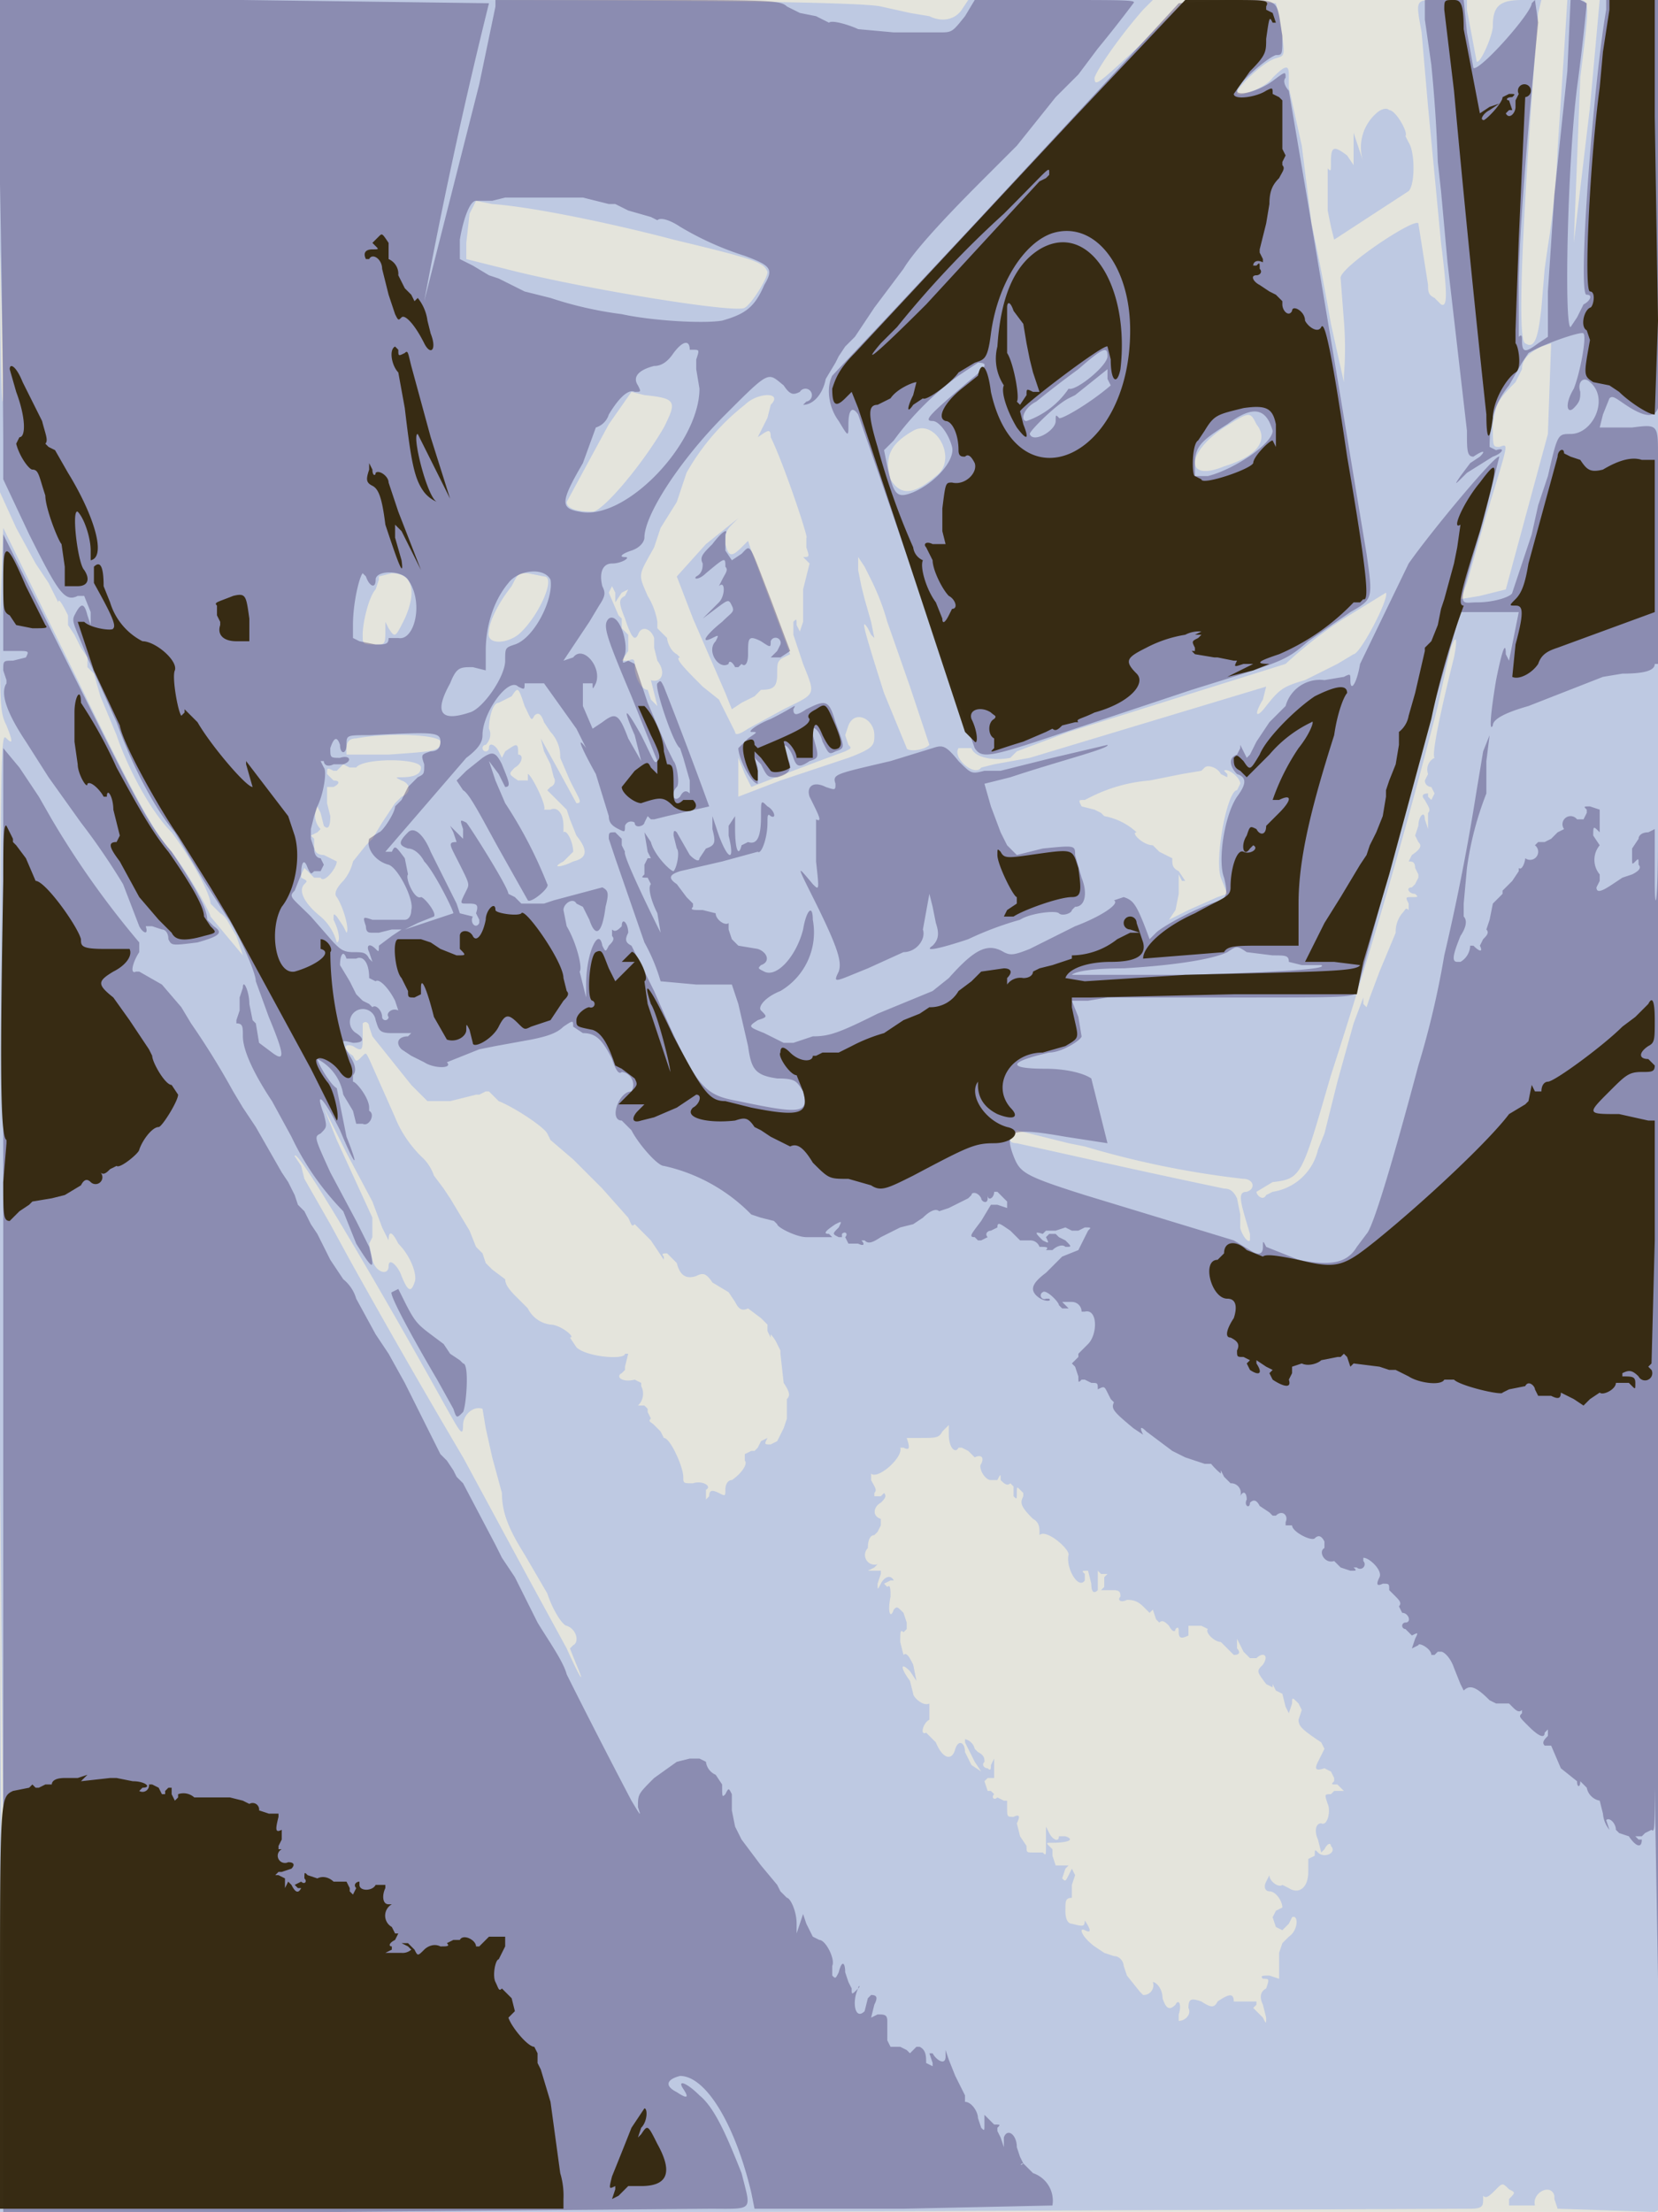 <svg id="16282281824-posters-1618099207550" itemscope="" itemtype="/posters"
  itemid="/+16282281824/posters/1618099207550" viewBox="0 0 512 683" preserveAspectRatio="xMidYMid slice" tabindex="0"
  xmlns="http://www.w3.org/2000/svg">
  <rect itemprop="background" width="100%" height="100%" fill="white" tabindex="-1"
    style="fill: rgb(228, 228, 220); color: rgb(4, 4, 58);"></rect>
  <path
    d="M0 76v76l5 11 6 11 4 6 3 6c0-2 2 2 3 4v3l2 3 2 4 2 3v3l1 1 1 1 2 7 5 12c3 9 10 23 17 30 6 8 12 19 12 22l3 3c2 1 3 4 5 7l2 6-5-6-5-6c0-1-6-12-12-20-6-7-11-16-30-55L1 163l-1 28c0 27 0 29 2 33 2 5 2 6 0 4s-2-2-2 226v229h225l229-1c4 0 4-1 4-3v-1c1 1 2 0 4-2s2-2 4 0c2 1 2 1 0 3v2h8c-1-4 5-7 6-3 1 1 1 1 0 0v1l1 3 30 1 2-1V0h-19l-3 33-5 42 2-51c3-24 3-24-1-24h-3l-1 16-2 30a248 248 0 01-3 30l-1 7-1 12c-1 9-2 13-5 11-3-1 0-51 4-102l1-4h-6c-7 0-9 2-9 8 0 3-4 12-5 11l-3-16V0h-7c-9 0-9-1-7 10l2 23 4 42c2 16 2 20 0 19l-1-1-1-1c-2-1-2-2-2-4l-3-19c-1-2-25 14-24 17l1 13a104 104 0 010 17v2l-4-18a810 810 0 00-6-31l-3-24-4-18v-4c0-3-1-3-5 1-2 3-10 6-11 5s8-10 12-11c3-1 3 0 1-13l-1-4-14-1h-14l-14 14c-13 12-14 13-14 10 1-3 8-13 15-21l3-3h-57l-2 3c-2 3-6 4-10 2l-6-1-9-2c-4-1-37-2-138-2H0v76m0 1c0 42 1 59 1 38a6503 6503 0 00-1-38m425-42a14 14 0 00-4 15l-2-6-1-3v10l-2-3c-4-3-5-3-5 2 0 3 0 3-1 2v13l1 5 1 4 23-15c2-2 2-12 0-15l-1-2c1-1-3-8-5-8-1-1-3 0-4 1M145 66l-1 9v5l12 3c23 6 72 14 74 12 2-1 7-9 7-11-1-3-4-4-29-10-15-4-42-10-56-11l-5-1-2 4m331 41c-4 2-6 4-6 7l-2 4c-6 6-6 7-7 13 0 7 0 7 2 7 3-1 3-2-4 21l-6 21-2 5 6-1 8-2 13-48 1-28-3 1m-288 24l-13 24c0 2 3 3 8 3 3 0 15-14 22-26 4-8 4-9-6-10l-4-1-7 10m42-6a71 71 0 00-18 21l-3 9-5 8-2 6c-5 9-5 8-2 15a22 22 0 013 8v2l1 1 2 2c0 1 1 4 3 5l1 1c-2 0 2 4 7 9l5 4 5 10c0 1 1 1 4-1l11-6c10-5 10-4 6-14l-3-9v-4c1-1 1-1 1 1l1 2 1-3v-10l1-4 1-4-1-1-1-1c2 0 2 0 1-3v-3c1 1-7-23-11-31 0-3-1-2-4 0l-2 3 2-3 3-6 1-4c4-4-4-4-8 0m148 7c-12 8-12 17 0 12 10-3 14-8 10-13-2-4-2-4-10 1m-96 1c-7 4-9 8-7 15 3 5 7 5 14-1 7-5 0-18-7-14m-64 35l-9 10 5 13 10 23 2 5 3-2 4-2 2-2c4 0 5-1 5-5 0-3 0-4 2-5l2-1-12-32-1-3-2 2c-3 3-4 3-5-1 0-3 0-4 2-6l2-2-10 8m47 8l1 5 1 4 2 7 1 5-1-1-1-2c-2-3-2-2 5 20l7 17c0 1 5 1 7-1l-6-18-7-20a73 73 0 00-5-13l-2-4-2-3v4m-148 2v1l-1 3c-2 2-4 10-4 14 0 3 0 3 4 3 3 0 3 0 3-5v-2l1 2c2 3 2 3 5-3 4-9 2-14-4-14l-4 1m41 3c-4 5-7 11-7 14-1 4 5 4 9 1 6-5 12-18 8-18l-5-1c-3 0-3 0-5 4m30 2l3 7 1 1v3l1 1 1 1v5l-2 3h2c2-1 2 0 2 2 0 3 2 7 4 7l1 3 2 2-1-4-1-4c3 1 5-2 2-6l-1-4v-3c-1-3-4-4-5-1-1 2-2 1-4-5-2-5-2-6 0-7l1-2-2 1-2 3v-3l-1-2-1 2m227 8a130 130 0 00-18 14l-67 21-16 6-2 2c-5 1-11 0-12-3h-4c-2 3 5 9 7 6l4-1 11-2 73-22-1 4c-3 5-2 6 1 2 4-5 5-6 12-8l10-5 5-3c2 0 11-17 10-19l-13 8m33 9l-4 18a1888 1888 0 01-33 114c-9 31-9 32-18 33l-5 3c0 1 2 3 3 1l2-1a17 17 0 0014-13l2-5 4-16 5-18 3-8v2l1 1 1-3 3-8 5-12a9 9 0 012-6c1-1 1-2 2-1v-2c-1-2-1-2 1-2s2 0 1-1c-2 0-3-2-1-2l1-1 1-2v-1l-1-2c0-2-1-2-2-2l1-2c3-2 3-3 2-4l-1-2 1-3c0-3 2-5 2-2l1 3v-5c1-1 0-2-1-4-1-1-1-2 1-2v1l1 1 1-2-1-2a2 2 0 01-2-2l1-2a4 4 0 012-5c-1-1 2-15 6-31 1-5 1-8-1-3m-290 15l-4 2c-2 0-3 5-3 8 1 2 0 4-1 5a1 1 0 101 1c0-2 2-1 3 1l1 2 1-2c3-2 4-3 4 0v1c2 0 1 3-1 4-2 2-2 2 1 4h3v-2c1 0 6 10 5 11h2c2-1 4 1 4 5v2c1-1 3 3 3 6l-3 3c-4 2-1 2 3 0 4-1 5-3 1-8l-2-5-1-3-6-6 1-1a2 2 0 001-3l-1-4-2-4-1-4 5 9 6 11c2 0 1-1-2-7l-3-7a11 11 0 00-3-8l-2-3c-1-3-2-3-3-2-1 2-1 1-3-3-2-6-2-6-4-3m104 9l-1 3 1 3c1 1 1 1-1 2a1287 1287 0 00-29 11l-2-4-2-5v12l13-5 21-7c8-3 8-4 8-7 0-5-6-8-8-3M0 455c0 125 1 177 1 114a61550 61550 0 00-1-114m110-227c-2 0-3 1-3 3v2h13c14-1 16-1 16-4 0-2-15-3-26-1m0 9h-2l-2-1-2 2h-1c-2-1-2-1-2 1l2 2c2 0 2 1 0 2h-2v5l1 4c0 4-1 4-2 3l-1-4-1-2a6 6 0 001 7l-1 1-2 1 1 1v2c0 2 1 3 3 3l4 2c0 2-4 7-5 5h-2l-2-2-1-1-1 2v1c2 1 2 1 1 2-2 2 0 6 5 10a16 16 0 015 8c1 0 1-3-1-7 0-2 0-2 1-1l2 3 1 2c1-1-1-8-3-11-1-1 0-3 2-5a14 14 0 003-6l4-5 1-1 1-1 3-5 4-6 2-2c3-1 3-4 0-5-2-1-2-1 0-1 4 0 6-1 6-3 0-3-18-3-20 0m262 0l-1 1-6 1-10 2a49 49 0 00-18 5l-2 1c-2 0-2 0-1 2l4 1 2 1 1 1a20 20 0 0110 5c-2 0 2 4 5 4l2 2 2 1 2 1c0 2 0 3 2 4l2 3h-1l-1-2v6l-1 5-2 3 6-3 9-4 3-1-2-5c-2-6 2-27 5-27l1-2c0-2-4-5-5-4l1 1v1l-2-1c-1-2-4-3-5-2m-260 79v4c0 4 0 5-3 3-3-1-3 1 0 3 1 2 1 2 3 0 1-1 1-1 2 1l8 18c2 5 5 9 8 12a14 14 0 014 6l3 4 2 3 3 5 3 5 2 5 2 2 1 3 2 2 4 3c0 2 2 4 4 6l3 3a9 9 0 007 5c3 0 8 4 6 4l2 3c3 3 15 4 15 2h1l-1 4v1l-1 1c-2 1 0 3 4 2l2 1v1a5 5 0 01-1 6h2l1 1v1l1 2c-1 1 0 1 1 2l2 2 1 2c2 0 6 9 6 12 0 2 0 2 3 2 3-1 6 1 4 2v3l1-1c0-2 1-2 3-1s2 1 2-1 1-3 2-3c3-2 5-5 4-6v-2l2-1h1l1-1 1-2 2-1c-1 2-1 2 1 2l2-1 1-2 1-2 1-3v-6c1-1 1-2-1-5l-1-9v-1l-1-2a11 11 0 00-2-3v1l-1-2v-2l-2-2-4-3c-2 1-3 0-4-2l-2-3-5-3c-2-3-3-3-5-2-3 1-5 0-6-4l-3-3c-1 0-2 0-1 1v1l-4-6-5-5c-1 1-1 0-2-2l-8-9-9-9-7-6-1-2c-1-2-10-8-15-10l-3-3h-1l-2 1h-1l-8 2h-7l-5-5-8-10-4-5-1-3c0-1-1-2-2-1m-12 26l4 10 11 24v6l-1 2 1 5c1 4 5 5 5 2s3 0 4 3c2 5 3 5 4 2 1-2-1-8-5-12-2-4-3-4-3-1l-2-4-3-8-8-15-7-14m213 8c-2 2-1 3 1 3l18 4a3278 3278 0 0046 10c2 0 3 1 4 3l1 5v4c0 1 2 5 3 4v-2c-3-10-4-13-1-13 3-1 2-4-1-4a281 281 0 01-49-10l-5-1-16-4-1 1m-222 7l2 3 1 4 8 14 6 11a2709 2709 0 0035 61l20 37 6 11 6 11c4 9 6 12 3 5l-2-5 1-1c2-1 1-5-2-6-1 0-4-4-6-10l-7-12c-5-8-7-13-7-19l-3-11-2-9-1-6c-3-1-6 2-6 5 0 4-1 2-5-5-21-38-47-82-47-78m200 85c-1 2-2 2-7 2h-4c1 3 1 4-1 3h-1c1 3-7 10-9 8v2c1 2 2 3 1 4v1h2l1-1c1 1 0 2-1 3-2 1-3 4 0 5v2l-1 2-1 1c-1 0-2 1-2 4a3 3 0 003 5l-1 1-2 1h4v1l-1 3c0 2 0 2 1 0s3-3 4-1h-1l-2 1 1 1c1-1 1 1 1 3-1 5 0 7 1 4 1-1 1-1 3 1l1 3v2l-1 1c-1-1-1 0-1 3l1 4c1-1 2 1 3 3l1 5-2-3c-3-3-3-1 0 3l1 4c0 1 3 4 5 3v5c-2 1-3 5-1 4l3 3c2 5 5 6 6 2 1-3 3-2 3 1l2 4 3 2-2-3-2-4-1-2v-1a4 4 0 013 3l1 1c2 1 2 2 2 3-1 1 0 2 1 2 1 1 1 0 1-1l1-2v6h-2l-1 1 1 3h1l1 1c-1 1 0 2 1 1l2 1h1v2c0 3 0 3 2 3 2-1 2 0 1 2l1 4 2 3c0 2 0 2 2 2h3c1 1 1 1 1-2v-6l1 2c1 2 3 3 3 1h2c3 1 1 2-4 2-2 0-2 0-1 1l1 1v2l1 3h4l-1 1-1 3c1 1 1 1 2-1l1-2 1 2-1 3v4c-2 0-2 1-2 4s1 4 2 4c4 1 4 1 4-2v1c2 3 2 4 0 3s-1 2 3 5l3 2 3 1c2 0 3 2 3 3l1 3 4 5 1 1a3 3 0 003-4c1 0 3 2 3 5 1 3 2 4 4 2 1-2 2 0 1 3v2c2 0 4-2 3-4 0-3 1-3 4-2 3 2 4 2 5 0 3-2 5-3 5 0h7v1l-1 1 1 1 2 2c1 2 1 2 1 0l-1-4c-1-2-1-4 1-5 1-3 1-3-1-3-1-1 0-1 2-1l3 1v-8l1-3 2-2c3-2 3-7 1-6l-1 2-2 2-2-1-1-3 1-2 2-1c0-2-2-5-4-5-1 0-2-1-1-3l1-2c0 2 3 4 4 3l2 1c3 2 6 0 6-5v-4l2-1c0-2 0-2 1-1 2 2 6 0 4-2 0-1-1-1-2 1l-1 1-1-4c-1-2-1-5 1-5 2 1 3-4 2-6-1-3-1-3 1-3l1-1h3l-2-2c-2 0-2 0-1-1v-1l-1-2-2-1c-3 1-3 0-2-2l2-4-1-2c-6-4-7-5-7-7l1-3-1-2c-2-2-2-2-2 0l-1 3-1-2-1-4-2-1-1-2v1l-2-1c-3-4-3-4-1-6 2-3 0-4-2-2h-2l-2-2-2-4c1-1 1-1 0 0v3c1 1 1 2-1 2l-2-2-2-2c-2 0-5-3-4-4l-2-1h-4v3c-2 1-3 1-3-1 0-1 0-2-1-1 0 1-1 1-2-1-1-1-2-2-3-1l-1-1-1-3-1 1-1-1c-2-2-3-3-6-3-2 1-3 0-2-1 0-1 0-2-2-2h-4l1-1v-3l1-1h-2l-1-1v6c-1 1-2 1-2-2l-1-4c-2 0-2 0-1 1v2c-2 3-6-4-5-8 0-2-7-8-9-6v-1c0-1 0-3-2-4-4-4-4-5-3-7v-1l-1-1c-1-1-1-1-1 1s0 2-1 1v-3l-1-1c-1 1-2 0-3-1 0-2 0-2-1 0h-2c-2 0-4-4-3-5 1-2 0-3-2-2l-1-1-1-1-2-1h-1c-1 2-3 0-3-4v-3l-2 2"
    tabindex="-1" itemprop="light"
    style="fill: rgb(115, 146, 237); fill-opacity: 0.335; fill-rule: evenodd; color: rgb(97, 88, 61);"></path>
  <path
    d="M0 57a5944 5944 0 011 79v12l8 17c9 18 11 21 15 19h2l2 5v4l-1-3c-1-4-2-4-4 0-1 2 0 3 4 13l9 20c5 14 12 27 18 34l9 15 7 11c3 4 9 17 9 20l4 11c5 12 5 14 1 11l-4-3-1-6-1-1-1-5c0-4-2-8-2-5l-1 3v4l-1 3v1c2 0 2 1 2 4 0 4 3 11 9 20l6 11a85 85 0 0016 23l4 10c5 8 6 9 4 1l-4-8-8-15c-5-11-5-11-3-12 2-2 2-2 1-6-3-8 0-5 5 5 5 12 6 12 2 2l-2-10-1-5c-2-1-6-8-6-9a15 15 0 018 11l3 5 1 4h2c2 1 4-3 2-4v-1c0-3-4-8-5-8v-2c1-1 1-3-1-6-3-5-3-5 1-4 3 0 4-1 1-3a4 4 0 116-4c1 3 1 4 5 4h6l-1 1c-3 0-4 2-2 4l3 2 4 2c3 2 9 2 7 0l10-4 5-1 11-2c5-1 8-2 10-4 3-2 3-2 3 0l3 2c4 0 6 2 9 8 1 3 2 5 3 4a4 4 0 013 6c-4 0-7 9-3 9l3 3c2 4 8 11 10 11a54 54 0 0127 15l3 1 4 1 1 1c0 1 6 4 9 4h8l-1-1c-2 0-1-1 2-3 2-1 2-1 1 1-2 2-2 2 0 3h1v-1c1-1 2 0 1 1l1 2h3c2 1 2 0 1-1h1c1 1 2 1 5-1l4-2 2-1 4-1 3-2c2-2 4-3 5-2l3-1 2-1 2-1 2-1 1-1c0-1 2-1 3 1 0 1 2 2 2 0v-1c0 2 2 1 2-1h1l2 2 1 1v2l-3-1h-2l-3 5c-3 4-4 5-2 5l1 1h1l2-1c-1-1 0-2 1-2l2-1c0-2 1-1 4 1l3 3h3a3 3 0 013 2c2 0 3 0 2 1h2c1-1 3-2 4-1 2 0 2 0 0-2l-2-1-1-1h-2l-1 1c1 2 1 2-1 1-2-2-3-3 0-2l1-1h3l3-1 2 1h2l2-1c2 0 2 0 1 1l-2 4-1 2-5 2-2 2-3 3c-4 3-5 5-3 7s5 2 4 1h-1a1 1 0 01-1-2c1-1 5 3 5 4l1 1h2l-1-1-1-1h3a3 3 0 013 3h-1 2c4-1 4 7 1 10l-3 3v1l-2 2 1 1 1 3c0 2 0 2 1 1h1l2 1c2 0 2 0 2 2-1 1-1 1 0 0 2-1 2-1 3 1l1 2 1 1c-1 2 0 3 6 8l3 2c-1-2-1-3 1-1l8 6 4 2 6 2h2a21 21 0 003 3v-1l1 2 2 2a3 3 0 013 4c1-2 2-1 2 1-1 2 1 3 1 1 1-1 2-1 3 1l3 2 1 1h1c2-2 4 0 3 2v1h2c0 2 6 5 7 4s2-1 3 1v2c-2 1 0 5 3 4l1 1 1 1 3 1c2 0 2 0 1-1h1a1 1 0 102-2v-1c2 0 6 4 5 6s-1 3 1 2c2 0 2 0 2 2l2 2c1 1 2 2 1 3l1 2c2 0 3 3 1 3a1 1 0 000 2l1 1 1 1c2-1 2-1 1 1l-1 3 2-1c0-1 4 1 4 3h1l1-1h1c1 0 3 2 4 5l2 5 1 2c-1 1-1 1 0 0 2-2 4-1 8 3l2 1h4l1 1c1 1 2 2 3 1v1c-1 1-1 1 2 4s5 4 5 2l1-1v2c-1 1-2 2-1 3h2l3 7 5 4c0 2 1 2 1 0l2 2a5 5 0 004 4l1 4a9 9 0 002 5l-1-3c1-1 3 1 3 3l1 1 3 1c2 3 4 4 4 1h-1l-1-1h2l1-1 2-1c1 1 1-1 1-13l1 59 1 72V577l-1-107v-1l1-120-1-90c0 20-1 24-1 13v-16l-2 1c-2 0-3 1-3 2l-2 3v3c0 2 0 2 1 1s1-1 1 1c1 1 0 2-2 3l-3 1-3 2c-3 2-5 3-5 1l1-2v-2a7 7 0 010-9l-2-3c0-3 0-3 2-1v-7l-3-1c-2 0-2 0-1 1v1l-1 2h-2a2 2 0 10-4 3l-2 1-2 2-2 1h-2l-1 1a2 2 0 01-3 4c0 1-1 4-2 3v1l-2 3-2 2-1 1v1l-1 1-2 2-1 5-1 3c1 1 0 2-1 3l-1 2c1 2 0 2-2 0h-1a6 6 0 01-3 5h-1c-2 0-1-3 1-8 2-3 2-5 1-6v-4l1-11a100 100 0 016-23v-10l1-8-2 5-2 12a698 698 0 01-10 51 272 272 0 01-8 34c-8 30-14 50-16 52l-3 4c-3 5-8 6-18 4l-10-4c-1-2-1-2-1 0s-1 3-4 1l-5-3-46-14c-19-6-20-7-22-12-3-8-1-9 16-6l13 2-5-20c-3-2-9-3-14-3-12 0-12-2 1-5 4 0 10-4 10-5l-1-6-2-5h5l6-1h39c35 0 38 0 38-2a8810 8810 0 0022-82l10-35h18l-3 15-1-2c0-4-1-2-3 8-2 12-2 16-1 14 0-2 4-4 11-6l23-9 6-1c7 0 10-1 10-3h1l1-102V0h-17v3c-4 23-9 89-6 88 2 0 1 2-1 3l-2 4-2 3c-2 0-1-50 2-74a675 675 0 003-26l-2-1h-3l-1 22-4 38-2 30v14l-3 2c-4 3-5 3-5-1 0-1 0-2-1-1V89c0-10 1-31 6-82l-1-7-1 1c0 3-16 21-18 20l-2-11-1-10h-12v6l2 14a465 465 0 012 30l1 9 2 22 6 52c0 6 0 8 2 8 3-2 4-2 2 0l-3 2-3 4c-2 3-2 3 2-1l8-5c3-1 4-3 1-2l-2-1c0-9 2-14 6-19l4-7 2-3c5-3 17-7 17-6 1 1-1 12-3 17-3 5-2 8 0 6s2-3 2-5c-1-3 1-5 3-3 6 5 1 16-6 16-4 0-4 0-7 13l-3 9-2 9-4 12-2 6c0 1-5 3-11 3s-6 3 2-25l5-20c-1-1-21 23-28 33l-15 31c-1 6-3 9-3 5 0-2 0-2-2-1l-6 1a11 11 0 00-12 8l-5 5-4 6-2 4-1 1-1-2-1-2v1l-1 2c-3 1-2 4 0 6 3 1 3 3 0 7-4 6-6 20-4 25 1 4 1 6-1 7-7 2-18 8-20 10l-2 2c-4-11-5-12-8-13l-3 1c2 1-4 5-12 8l-14 7c-5 2-6 2-8 1-5-3-9-1-17 8l-5 4-17 7c-12 6-15 7-20 7l-6 2h-3l-6-3c-5-2-5-2-2-4 3-1 3-1 1-3-1-1 1-4 6-6a21 21 0 0010-22c0-5-2-3-3 3-2 8-8 15-12 13-2-1-2-1-1-2 3-1 2-4-1-5l-6-1-2-2-1-3v-2c-1 1-4-1-4-3l-4-1c-3 0-4 0-3-1v-1l-2-2-3-4c-3-2-2-3 1-4l13-3 11-3c1 1 3-4 3-9 0-2 0-3 1-2 2 1 1-2-1-3-2-2-2-2-2 3 0 6-1 9-4 8l-2 1c-1 4-2 1-2-5v-4l-2 3v3c2 8 0 8-3 0l-2-6v4c1 4 1 5-2 6l-2 3c0 1-1 1-3-1l-4-7c-1-1-1 0-1 1l1 4c1 1 0 6-1 7-1 0-6-5-7-9l-2-3 1 6 1 2h-1l-1 2v3c-1 1-1 1 1 1l1 2c-1 1 0 5 2 9l1 6s-12-24-11-25l-1-2v-2l-2-2c-2 0-2 0-2 2l2 6 9 26a58 58 0 015 12l11 1h11l2 6 3 13c1 7 2 9 9 10 6 0 6 1 8 4 2 7-1 7-20 3-11-2-13-4-26-34l-7-14c-2-1-2-2-1-4 0-3-2-5-2-2-1 1-2 2-3 1v2c1 1 0 2-1 3-1 2-1 2-2 0-1-6-5 2-5 12v4l-1-4-1-4c1-1-1-9-4-14l-1-5c0-2 3-4 4-2l2 1 2 4c2 6 4 4 5-4 1-4 1-5-1-6l-15 4-3 1h-7l-2-2-2-1c0-2-12-21-13-22-2-1-2-1-1 2v3l-2-2-2-2 1 2 1 3c-3 0-2 1 1 7s3 6 2 8c-2 4-2 4 0 4 3 0 4 0 3 3l1 2v1c-1 2-3 0-2-2l-4-1-1-3-4-8-4-8c-2-5-5-8-7-6-3 3-3 4 0 5 2 0 4 2 5 4 3 3 9 15 9 16l-15 5 4-2 5-2c1-1-3-6-4-6-2 1-5-6-4-7l-1-5c-3-4-3-4-4-2h-2l25-29c4-3 5-5 5-7 0-7 8-18 11-15 2 1 2 1 2-1h6l5 7 5 7 2 4 1 2c-3-4-2-1 3 8l4 13c0 2 1 3 3 4s2 1 2-1a2 2 0 013-1c0 2 3 1 3 0l1-2 1 1h1l4-1 13-3a1418 1418 0 00-14-37c-1-2-1-2-2-1s5 19 7 20l1 3 2 7v4c-1-1-2-1-3 1-2 2-3-1-1-3 1-1 0-7-1-8l-2-4-6-14-4-12-2-1c-2 1-2 1-1-2 1-4-2-13-5-11-2 2-1 5 7 24l8 20c-1 1-1 0-5-8-5-9-6-9-2 0l2 8-4-7c-3-8-4-8-8-5l-3 2-3-7v-7h3c0 2 0 2 1 0 2-5-4-12-7-8l-3 1 6-9 2-3 3-5c2-3 2-4 1-6-1-4 0-7 3-7s6-2 4-2-1-1 2-2 4-3 4-4c0-7 11-24 25-38s13-13 18-9c2 3 3 3 5 2a2 2 0 112 3l-1 1c3 0 6-3 7-8l3-5 1-2 2-3 3-3 6-9 9-12c3-5 11-14 24-27l11-11 12-15 7-7 6-8a380 380 0 0011-14c1-1-2-1-24-1h-25l-3 5c-4 5-4 5-8 5h-14l-11-1c-2-1-8-3-9-2l-4-2-5-1-4-2c-2-2-6-2-46-2h-44v2l-5 24-17 67a1598 1598 0 0120-92L75 0H0v57M364 1l-24 26-38 41-29 31-16 17c-2 4-1 10 2 14 3 5 3 5 3 1s1-6 3-3l18 52 18 51c2 3 4 3 22-3l45-15c29-9 29-9 36-15l13-9c7-4 7-4 5-18l-3-18a23568 23568 0 00-21-125c-1-1-2-3-1-4 0-2 0-2-4 1s-11 5-11 3 9-10 12-11c2 0 2 0 2-6-2-12 0-11-17-11l-15 1M156 61l-4 1h-5c-2 0-4 6-5 12v6l4 2 5 3 3 1 8 4 8 2a116 116 0 0022 5c9 2 25 3 31 2 7-2 10-4 13-11 3-5 2-6-6-9a94 94 0 01-20-9c-3-2-6-3-7-2l-2-1-7-2-4-2h-2l-4-1-4-1h-24m52 48c-2 3-4 4-6 4-4 1-7 3-5 6 1 2 1 2-1 2-2-1-5 2-8 7a6 6 0 01-4 4l-4 11c-7 12-7 14-1 15 14 3 37-21 37-38l-1-6v-3c1-3 1-3-1-3h-1c0-3-2-3-5 1m125 5a324 324 0 00-13 10c-4 2-5 6-3 6a26 26 0 0013-10c2 1 12-7 12-10s-1-3-9 4m-37 2a91 91 0 00-20 20l-3 3 1 5c2 9 3 10 8 8 7-3 13-10 12-14s-4-8-6-8c-3 0-1-2 12-13 5-4 5-5 2-5l-6 4m41 2l-5 4-2 1c-4 2-12 10-12 11 1 3 8-1 8-4 0-2 0-2 1-1 0 1 9-4 16-10l-1-2v-3l-5 4m160 5l-2 5-1 4h10c8-1 8-1 8 9l1-6-1-9c-1 3-4 3-10-1-3-2-4-3-5-2m-118 8c-8 5-10 7-10 12v4h4c8-2 20-10 20-14-2-7-6-8-14-2m-159 37c-3 3-4 4-3 6 0 1 0 3-2 4-1 1 1 1 3-1 6-5 6-5 6-2 1 1 0 2-1 4l-1 2c2-2 2 3 0 5l-5 5 4-3c4-3 4-3 5-1s0 2-3 5c-5 4-7 7-3 5 2-1 2-1 1 1-3 3 1 9 4 7 0-1 1-1 2 1h1l1-1c1 1 2 0 2-3 0-5 0-6 4-4 3 2 3 2 3 0a1 1 0 113 1l-1 2-2 2h3l3-2-6-16c-7-18-6-17-9-14l-3 2-2-3v-5c1-2-1-1-4 3M1 183v18h4c4 0 4 0 3 2l-4 1c-3 0-3 0-3 3l1 3v1c-2 3 0 9 6 18l7 11 10 14a208 208 0 0113 19l5 13c1 2 3 3 2 0h2l3 1c1 0 2 1 2 3 1 2 1 2 9 1 7-2 8-3 5-5l-2-2c0-4-5-12-11-21-7-8-11-16-30-54L1 165v18m111-6c-1 1-3 9-3 16v4l2 1 5 1c3 0 4 0 4-2h3c5 1 8-11 3-18-2-3-10-3-10 0s-2 2-3-1l-1-1m45 3c-5 6-7 14-7 21v6l-4-1c-4 0-5 0-7 5-5 9-3 12 6 9 4-1 11-11 11-16 0-4 0-4 3-5 6-2 12-14 11-20-2-4-10-3-13 1m92 39c-3 2-4 2-4 0 1-2 1-1-7 3-5 2-7 4-6 4 2 0 2 0-1 2l-3 3c0 3 4 11 6 11v-5l-1-3 2 2c2 4 2 4 5 4 4-1 5-3 3-6l-1-3c0-2 2 0 3 3s2 3 5 1c3-1 3-1 1-8-1-4 2-2 3 2 2 4 2 4 4 3 3-1 3-1 0-9-2-7-3-7-9-4m-135 8c-7 0-7 0-7 3s-2 3-2 0c-1-3-2-2-3 1 0 3 0 3 3 3 3-1 4 1 1 2h-3c-2 1-3 0-3-1h-1l1 2c1 1 0 8-2 12l-1 3-1 4v3l1 3c0 2 1 3 2 3l1 2-1 2h-2c-1 1-1 1-2-1-1-3-2-2-2 2l-2 5c-2 2-1 2 5 8l7 8c2 2 3 3 6 3s4 0 5 2l1 1-1-3c-1-2 0-3 2-1 1 1 1 1 1-1l4-3 3-2h-3l-4 1h-2c-1 0-2 0-2-2-1-3-1-3 2-2h10c1 0 2-1 2-3 1-3-4-13-7-14-4-1-7-5-6-8l3-2c1 0 5-6 5-8l2-2 2-4 3-3c2-1 2-1 2-4-1-3-1-3 2-4 2 0 3-1 3-3 0-3-2-3-22-2m174 4l-13 4c-17 4-18 4-17 7 0 2 0 2-3 1-4-2-6 0-5 3 3 6 4 8 2 7v13c1 9 1 9-1 7-5-6-5-6 0 4 8 16 9 20 8 23-2 4-1 3 9-1l11-5c4 0 7-4 6-7l2-11 1 4 1 5c1 3 1 5-1 7-3 2 2 1 11-2a100 100 0 0116-6c3-2 11-3 12-2s4 0 4-1l1-1c3 0 4-4 2-9l-2-7c0-3 0-3-10-2l-8 2-3-3-2-4-3-8-2-7 8-2c15-5 31-9 30-10l-17 4-16 4h-5c-4 1-4 1-8-3-4-5-5-5-8-4M1 351v332h103l115-1c14 0 13 1 10-11-4-10-8-20-13-24-4-4-7-5-5-2s1 3-2 1c-4-2-3-4 1-5 8 0 17 15 22 36l1 5h46l46-1a9 9 0 00-6-10l-2-2-1-1c-1 1-1 0 0 0l-1-2-1-3c0-4-3-6-4-3v3l-1-3-1-2v-1c1-1 1-1-1-1l-2-2-1-1v3c0 2 0 2-1 1l-1-3c0-2-2-5-4-5v-2l-3-6-2-5-1-3v2c0 3-3 1-4-1h-1l1 3v1l-2-1c0-2 0-4-2-5h-1l-2 2-1-1-2-1h-3l-1-2v-6c0-2-1-2-3-2l-2 1 1-4c1-2 1-3-1-3l-1 1-1 4c-3 3-4-3-2-7 1-1 0-1 0 0-2 2-2 2-2 0l-1-2-1-3c0-3-1-4-2 0-1 2-1 2-2 1v-3c1-2-2-8-4-8l-2-1-2-4-1-3-1 3-1 3v-3c0-4-2-8-3-8l-2-2-1-2-5-6-6-8-2-4-1-5v-5c-1-2-1-2-2 0-1 1-1 1-1-3l-2-3a5 5 0 01-3-4l-2-1h-3l-4 1-7 5c-5 5-5 5-5 9 1 3 1 3-2-2a2321 2321 0 01-18-35l-2-4c-1-4-6-11-9-16l-2-4-2-4-3-6-2-3-2-3-2-4-10-19-2-2-1-2-2-3-2-2-11-22-5-9-4-6-6-11a12 12 0 00-4-6l-4-6-4-8-2-3-1-2-1-2-2-2-1-3-2-4-2-3-8-14-4-6-3-5a241 241 0 00-13-21l-3-5-6-7-7-4h-1c-2 1-1-3 1-6v-3a275 275 0 01-27-38l-4-7-6-9-5-6v120m148-117l-5 4-3 3 2 3c2 1 6 9 11 18l9 16c1 1 7-4 6-5a137 137 0 00-13-25l-3-7-2-6 3 4 2 4c2 0 1-2-1-7-2-4-3-4-6-2m230 60c-4 2-15 4-32 5-10 0-15 1-16 2h36c34-1 43-2 41-3h-6l-4-1c0-2-1-2-5-2l-8-1c-3-2-3-2-6 0m-274 4l3 5 2 4 2 2 2 1 1 1c1-1 3 1 3 3a1 1 0 102 0c-1-1 1-3 3-2l-1-3c-2-4-5-7-6-6l-2-1c0-5-2-7-4-6h-3c-1-3-2-1-2 2m16 101c-1 0 4 10 14 27l5 9c1 3 1 3 3 1 1-2 2-15 0-15l-1-1-3-2-2-3-4-3c-4-3-5-4-8-10l-2-4-2 1"
    tabindex="-1" itemprop="regular"
    style="fill: rgb(49, 31, 91); fill-opacity: 0.357; fill-rule: evenodd; color: rgb(206, 225, 163);"></path>
  <path
    d="M332 36l-68 73c-5 5-6 8-7 11 0 5 1 6 4 3l2-2 2 5 33 100 3 3c1 1 1-3-1-7-1-3 3-4 6-2 1 1 2 1 1 2-2 1-2 5 0 6v3c-2 2-1 1 9-2l7-3 2-1c1 1 2 0 3-1l4-1h1c-1-1 1-1 5-3 11-3 16-9 13-12-4-4-3-5 3-8a39 39 0 0112-4 9 9 0 015-1l-2 1h2l-1 1c-2 1-2 1-1 3v1h-1l1 1 6 1c1 1 1 1 0 0h1l5 1h1c-1 2-1 2 2 1h3l-4 2-4 2 8-2 5-2c-5 0-3-1 3-3a70 70 0 0023-16h2l1-1c2 1 1-9-5-44-5-34-7-42-8-40s-4 0-5-2c0-3-4-5-4-3-1 2-3 0-3-2v-1l-1-1-1-1-2-1-3-2c-2-1-3-3-1-3 1 0 2-1 1-2 0-2 0-2-1-1h-1c0-1 1-2 3-1v-1l-1-2v-1l1-4 1-4 1-6c0-4 1-6 3-8 1-2 2-3 1-4v-1l1-2-1-2V31l-1-1-2-1c0-2 0-2-2-1-3 2-10 3-10 1l5-7c5-5 5-6 5-10 1-7 1-7 2-5h1l-1-3-2-1V2c1-2 0-2-12-2h-13l-34 36M446 3l3 25a6027 6027 0 0010 100c0 8 1 9 2 1 0-5 4-12 7-14 2-1 1-8 0-9v-4l1-28 2-44a2 2 0 10-2-1l-1 2v2c0 2-2 4-3 2l1-1h1l-1-3c-1 0-1-1 1-1 1-1 1-1-1-1l-2 1c0 2-6 8-6 7-1 0 0-2 2-3l3-2-3 1-3 2-5-26c0-8-1-9-3-9-3 0-3 0-3 3m51 0l-2 13-1 11c-3 22-5 63-3 63s1 5 0 5c-2 1-3 6-1 7l1 3c-2 11-2 11 1 13l5 1 3 2c3 3 9 7 11 7l1-29-1-63V0h-14v3M310 66a310 310 0 00-33 35l-5 5c-6 7-2 4 14-12l35-38 2-1 1-1c0-3 1-3-14 12m15 6c-9 3-17 16-19 31-1 8-2 8-5 9l-5 3c-2 3-10 9-11 8l-3 2c-2 3-2 1 0-3l1-4c-1 0-6 2-8 5l-4 2c-3 0-3 3 0 13a216 216 0 0011 31 5 5 0 003 4c-1 2 1 9 4 13l2 5c0 2 1 1 2-1l1-2c2 0 1-3-1-4-2-2-5-8-5-11l-2-4c-1-1 0-2 2-1h4l-1-4v-7c1-8 1-8 3-8 4 1 8-3 7-6-1-2-2-3-3-2-1 0-2 0-2-2 0-5-2-9-4-9-3-1 0-6 5-10l5-4c1-5 3-3 4 5 8 36 43 21 43-19 0-20-11-34-24-30m-208 1l-1 1-1 1 1 1c1 1 1 1-1 1s-3 1-2 3h1c1-2 4 0 4 3l2 8 2 6c1 2 1 2 2 1s4 2 7 8c2 4 4 2 2-3l-1-4a14 14 0 00-3-7l-1 1-1-2-2-2-2-4a5 5 0 00-3-5v-5c-2-3-2-3-3-2m204 4c-8 5-12 15-13 30a15 15 0 002 12c-1 2 1 8 4 13 3 4 4 4 2-1l-1-4c1-2 26-21 27-20l1 4c0 7 2 8 3 3 3-26-10-46-25-37m-10 18v14c2 3 4 14 3 15l1 1 2-3c0-2 0-2 2-1h2l-1-3-1-3-1-4-1-5-1-6-3-4c-1-3-2-3-2-1m-189 12c-2 1-1 6 1 8l2 11c2 17 3 22 6 26a10 10 0 004 3c-3-1-8-21-6-21l9 18 1 2-6-19-6-22c-1-4-1-5-2-4-2 1-2 1-2-1l-1-1M3 114l2 7c3 8 3 14 1 14l-1 2c1 4 4 8 5 8 2 0 2 2 4 8 0 4 4 14 5 15l1 7v6h4c3 0 4-2 2-5-2-2-4-19-2-18 2 2 4 8 4 12v3c5-1 1-14-7-27l-4-7-2-1-1-1c1-1 0-3-1-7l-3-6-3-6c-2-5-4-6-4-4m381 12c-8 2-9 2-12 7l-2 3c-2 1-2 11-1 11l2 1c0 2 15-3 16-5 0-2 5-7 6-7l1 2v-7c-1-5-3-6-10-5m97 15l-9 33c-1 6-2 9-4 11s-2 2 0 2 3 1 0 12l-1 10c2 1 6-1 8-4 1-3 3-4 6-5l30-11v-47h-4c-3-1-7 0-12 3-4 1-5 0-7-3l-3-1-2-1c0-2-2-1-2 1m-367 4c-1 3-1 4 1 5s3 4 4 12c3 9 6 18 5 11l-2-7v-4l2 2 4 8 2 4-7-18-3-9c0-2-3-4-4-3 0 1-1 1-1-1l-1-2v2m343 4c-5 6-9 15-6 13l-1 7-1 5-3 11-1 3-1 5-2 5-2 2v1l-3 13-2 7a8 8 0 01-3 5v4l-1 6-2 5-1 3v2l-1 6-2 5-2 4-1 3-2 3-6 10-5 8-4 8-2 4h9l8 1c-1 2-12 2-54 3l-31 2-6-1c1-3 7-5 14-5 8 0 11-2 10-6l-2-6a2 2 0 10-2 2l3 1h-3l-4 2a23 23 0 01-14 5v1l-6 2-4 1-2 1c0 1-1 2-3 2a5 5 0 00-5 2v-2c2-2 1-3-1-3l-7 1-3 3-4 3a10 10 0 01-9 5l-3 2-5 2-6 4a52 52 0 00-10 4l-4 2h-5l-2 1h-1c0 2-4 2-7-1-2-2-3-2-3 0-1 1 3 7 5 7l2 5c2 7-1 8-16 5l-8-2c-5 0-7-3-16-20-7-15-10-19-7-10 2 3 6 19 6 21l-3-9-4-12-1-7c2-1-3-10-4-9l-2 2-1 1h4l-3 3-3 3-2-4c-2-5-2-6-4-5s-3 15-1 15a1 1 0 11-1 2c-1 0-4 2-4 4s0 2 5 3c3 1 5 5 7 11l2 1 4 3c1 2 1 2-2 5l-3 3h8l-2 2c-2 2-2 4 1 3l4-1 7-3 6-4c2 0 1 3-1 4-3 3 4 5 13 4 3-1 4-1 6 2l2 1 3 2 6 3c2-1 4 0 7 5 5 5 5 5 11 5l7 2c3 2 5 1 13-3 17-9 19-10 25-10s9-4 4-5c-7-2-12-10-9-14v1c0 4 2 7 6 9 5 2 7 1 4-2-6-7 0-17 10-17l7-2c5-3 4-2 2-12v-3h6l44-1h38l2-10 8-27 13-48a253 253 0 0110-35c-2 0-1-4 5-23 6-22 6-23 0-15M1 179c0 9 0 10 2 11l2 3 5 1c4 0 5 0 4-1l-6-12c-6-14-7-14-7-2m28-4v5c5 9 7 13 6 14 0 1-7 0-9-2h-2l5 15 8 17c1 6 13 27 18 34l10 16 6 10 25 46 8 16c1-1-1-10-3-12-3-4-4-7-3-7 1-1 5 1 7 4 3 4 5 1 3-3a103 103 0 01-6-34c1-1-1-4-3-4v3c4 1-1 5-8 7-6 1-8-13-4-20 4-5 6-15 4-22l-2-6-13-17v1l2 7c-2 0-13-13-17-20l-4-4v1l-1 1c-1-1-3-12-2-14 1-3-6-9-10-9a20 20 0 01-10-12l-2-5c0-6-1-8-3-6m43 9c-5 2-6 2-5 3v3l1 2v1c-1 3 1 5 5 5h4v-7c-1-7-1-8-5-7m334 31c-6 4-15 13-17 18-3 5-3 5-5 2-2-2-2-2-3-1 0 2 0 3 2 4l2 2 7-7a39 39 0 0113-10c1-1 0 3-4 8a69 69 0 00-8 16h2c4-2 4 0 0 4l-4 4c0 3-2 3-3 1-2-1-2-1-3 2-2 3-1 7 1 4l1-1c2 1-1 3-3 2s-4 5-4 11c0 3-2 3-11 8-9 4-16 10-16 14l25-2c1-2 4-2 12-2h11v-13c0-14 4-30 11-52 1-7 3-12 4-13 0-3-4-2-10 1m-383 5v9l1 7c0 3 3 8 3 6 1-1 4 2 5 4h1c0-3 2 0 2 4l2 8-1 2c-3 0-2 2 1 6l6 11 6 7 4 4c1 2 3 3 10 1 4-1 4-1 2-3l-2-3c0-3-4-10-11-20-5-6-10-15-16-26a140 140 0 00-11-20c0-5-2-2-2 3m174-2l4 9c3 6 3 7 2 8v4l-2-2c-1-2-1-2-5 1l-4 5c0 2 4 5 6 5 6-2 7-2 10 1 4 3 9 1 6-2h-3c-2 2-3 1-3-2 0-8 0-9-2-9l-1-4c0-4-3-11-6-14h-2m55 1c-2 1-3 2-2 3 0 2-4 4-16 9l-1-1c0-2-1-2-3-1-2 2 2 13 4 12v-3l-1-4v-2l2 2 3 4c1 1 5 0 6-1l-1-4-1-4c1-1 4 3 4 5h5v-5c0-6 1-7 3-2 2 4 3 5 5 4 1-1 1-2-1-7-3-7-3-7-6-5M1 272c-1 56-1 79 1 80v1l-1 12c0 10 0 12 2 12l1-1 2-2 3-2 1-1 6-1 4-1 5-3c1-2 2-2 3-1a2 2 0 003-3c1 1 2 0 3-1l2-1c1 1 7-4 7-5 1-3 4-7 6-7 1 0 6-8 6-10l-2-3c-2 0-6-7-6-9l-1-2-6-9-5-7c-5-4-5-5 0-8 4-2 6-5 5-7h-8c-7 0-7-1-7-3-1-4-11-18-14-18l-3-7-3-4-1-1v-1l-2-4c-1-1-1 7-1 17m307-8c0 3 5 13 6 13v2l-3 2-1 2h3c3-2 14-6 18-6 3 0 3-2 2-9-2-6-1-6-15-4-7 1-8 1-9-1-1-1-1-1-1 1m-158 20c-1 5-3 7-4 5s-4-2-4 0v4c2 2 2 2-1 2l-5-2-3-2-3-1h-7c-2 0-1 10 1 12l2 4c0 2 0 2 2 2l2-1v-2c0-4 2 1 4 9l4 7c3 1 6-1 6-3s0-2 1 0l1 4c0 2 6-1 8-5s3-4 6-1c2 2 2 2 4 1l6-2 2-3 2-3c1-1 2-2 1-3l-1-4c0-5-12-22-13-20-1 1-8 0-8-1 0-3-3 0-3 3m359 26l-4 4-4 3c-6 6-21 17-23 17-1 0-2 1-2 3h-2l-1-2-1 5-1 1-5 3c-6 8-25 26-41 39-10 8-12 9-24 6-5-1-10-2-11-1l-5-2c-3-3-7-3-7 1l-2 2c-5 0-2 12 3 12 3 0 3 3 2 6-2 3-3 6-1 6 2 1 3 2 2 4 0 2 0 2 2 2l2 1-1 1 1 2c3 2 4 1 2-2v-1l3 2 2 1-1 1 1 2c3 2 6 3 5 0l1-2v-2l3-1c2 1 5 0 6-1l5-1h1l1-1 1 1 1 3 1-1c-1-1-1-1 0 0l8 1 3 1h2l4 2c3 2 10 3 11 1h3c2 2 15 5 15 4l2-1 5-1c1-2 3 0 3 1l1 2h4c2 1 3 1 3-1l4 2 3 2 2-2 3-2c1 1 5-1 5-3h4l1 1c1 1 1 1 1-1s-1-2-4-2v-1c2-1 3-1 5 1a2 2 0 104-2l-1-1 1-1 1-38v-37h-2l-9-2c-10 0-10 0-3-7 5-5 6-6 10-6 3 0 4 0 4-2l-2-2c-3 0-3-2 0-4 2-1 2-2 2-8 0-7-1-7-2-5M24 549h-4c-3 0-4 1-4 2h-2l-2 1h-1l-1-1-1 1-5 1c-4 2-4 2-4 70v59h174v-3a24 24 0 00-1-8l-3-22-3-10-1-2v-3l-1-2c-2 0-7-6-8-9l1-1 1-1-1-4-3-3c-1 1-1 0-2-2s0-7 1-7l1-2c-1-1-1-1 0 0l1-2v-3h-5l-3 3h-1c0-2-4-4-5-2h-2l-2 1c1 1 0 1-2 1-2-1-4 0-5 1-2 2-2 2-3 0l-2-2h-2l2 1 1 1a4 4 0 01-3 1h-5l2-1v-1c-1 0-1-1 1-2l1-2h-1l-1-2a4 4 0 010-7h-1c-2 0-2-3-1-5v-1h-3c-1 2-5 2-5 0v-1c-1 0-2 1-1 2l-1 2-1-1v-1l-1-2h-4c-1-1-3-2-5-1l-3-1c-1-1-1-1-1 1 1 1 0 2-1 1l-2 1 1 1h1c-1 2-2 1-3-1l-1-1-1 2v-3l-2-1h-1l1-1h1l3-1c1-1 1-2-1-2a2 2 0 01-2-4h-1v-1l1-2v-3c-2 1-2 0-1-4v-1h-3l-3-1a2 2 0 00-3-2l-2-1-4-1H60a5 5 0 00-5-1v1l-1 1-1-2v-2h-1l-1 1v1h-1l-1-2-2-1h-1a2 2 0 01-3 2l1-1c3 0 1-2-3-2l-5-1h-2l-9 1 1-1 1-1-3 1m171 108a1610 1610 0 01-6 15c-1 4-1 4 1 3v1l-1 3 2-1 2-2 1-1h4c8 0 10-4 5-13-3-6-3-6-5-3l-1 1 1-3c2-2 2-6 1-6l-4 6"
    tabindex="-1" itemprop="bold"
    style="fill: rgb(52, 40, 14); fill-opacity: 0.961; fill-rule: evenodd; color: rgb(208, 217, 236);"></path>
</svg>
